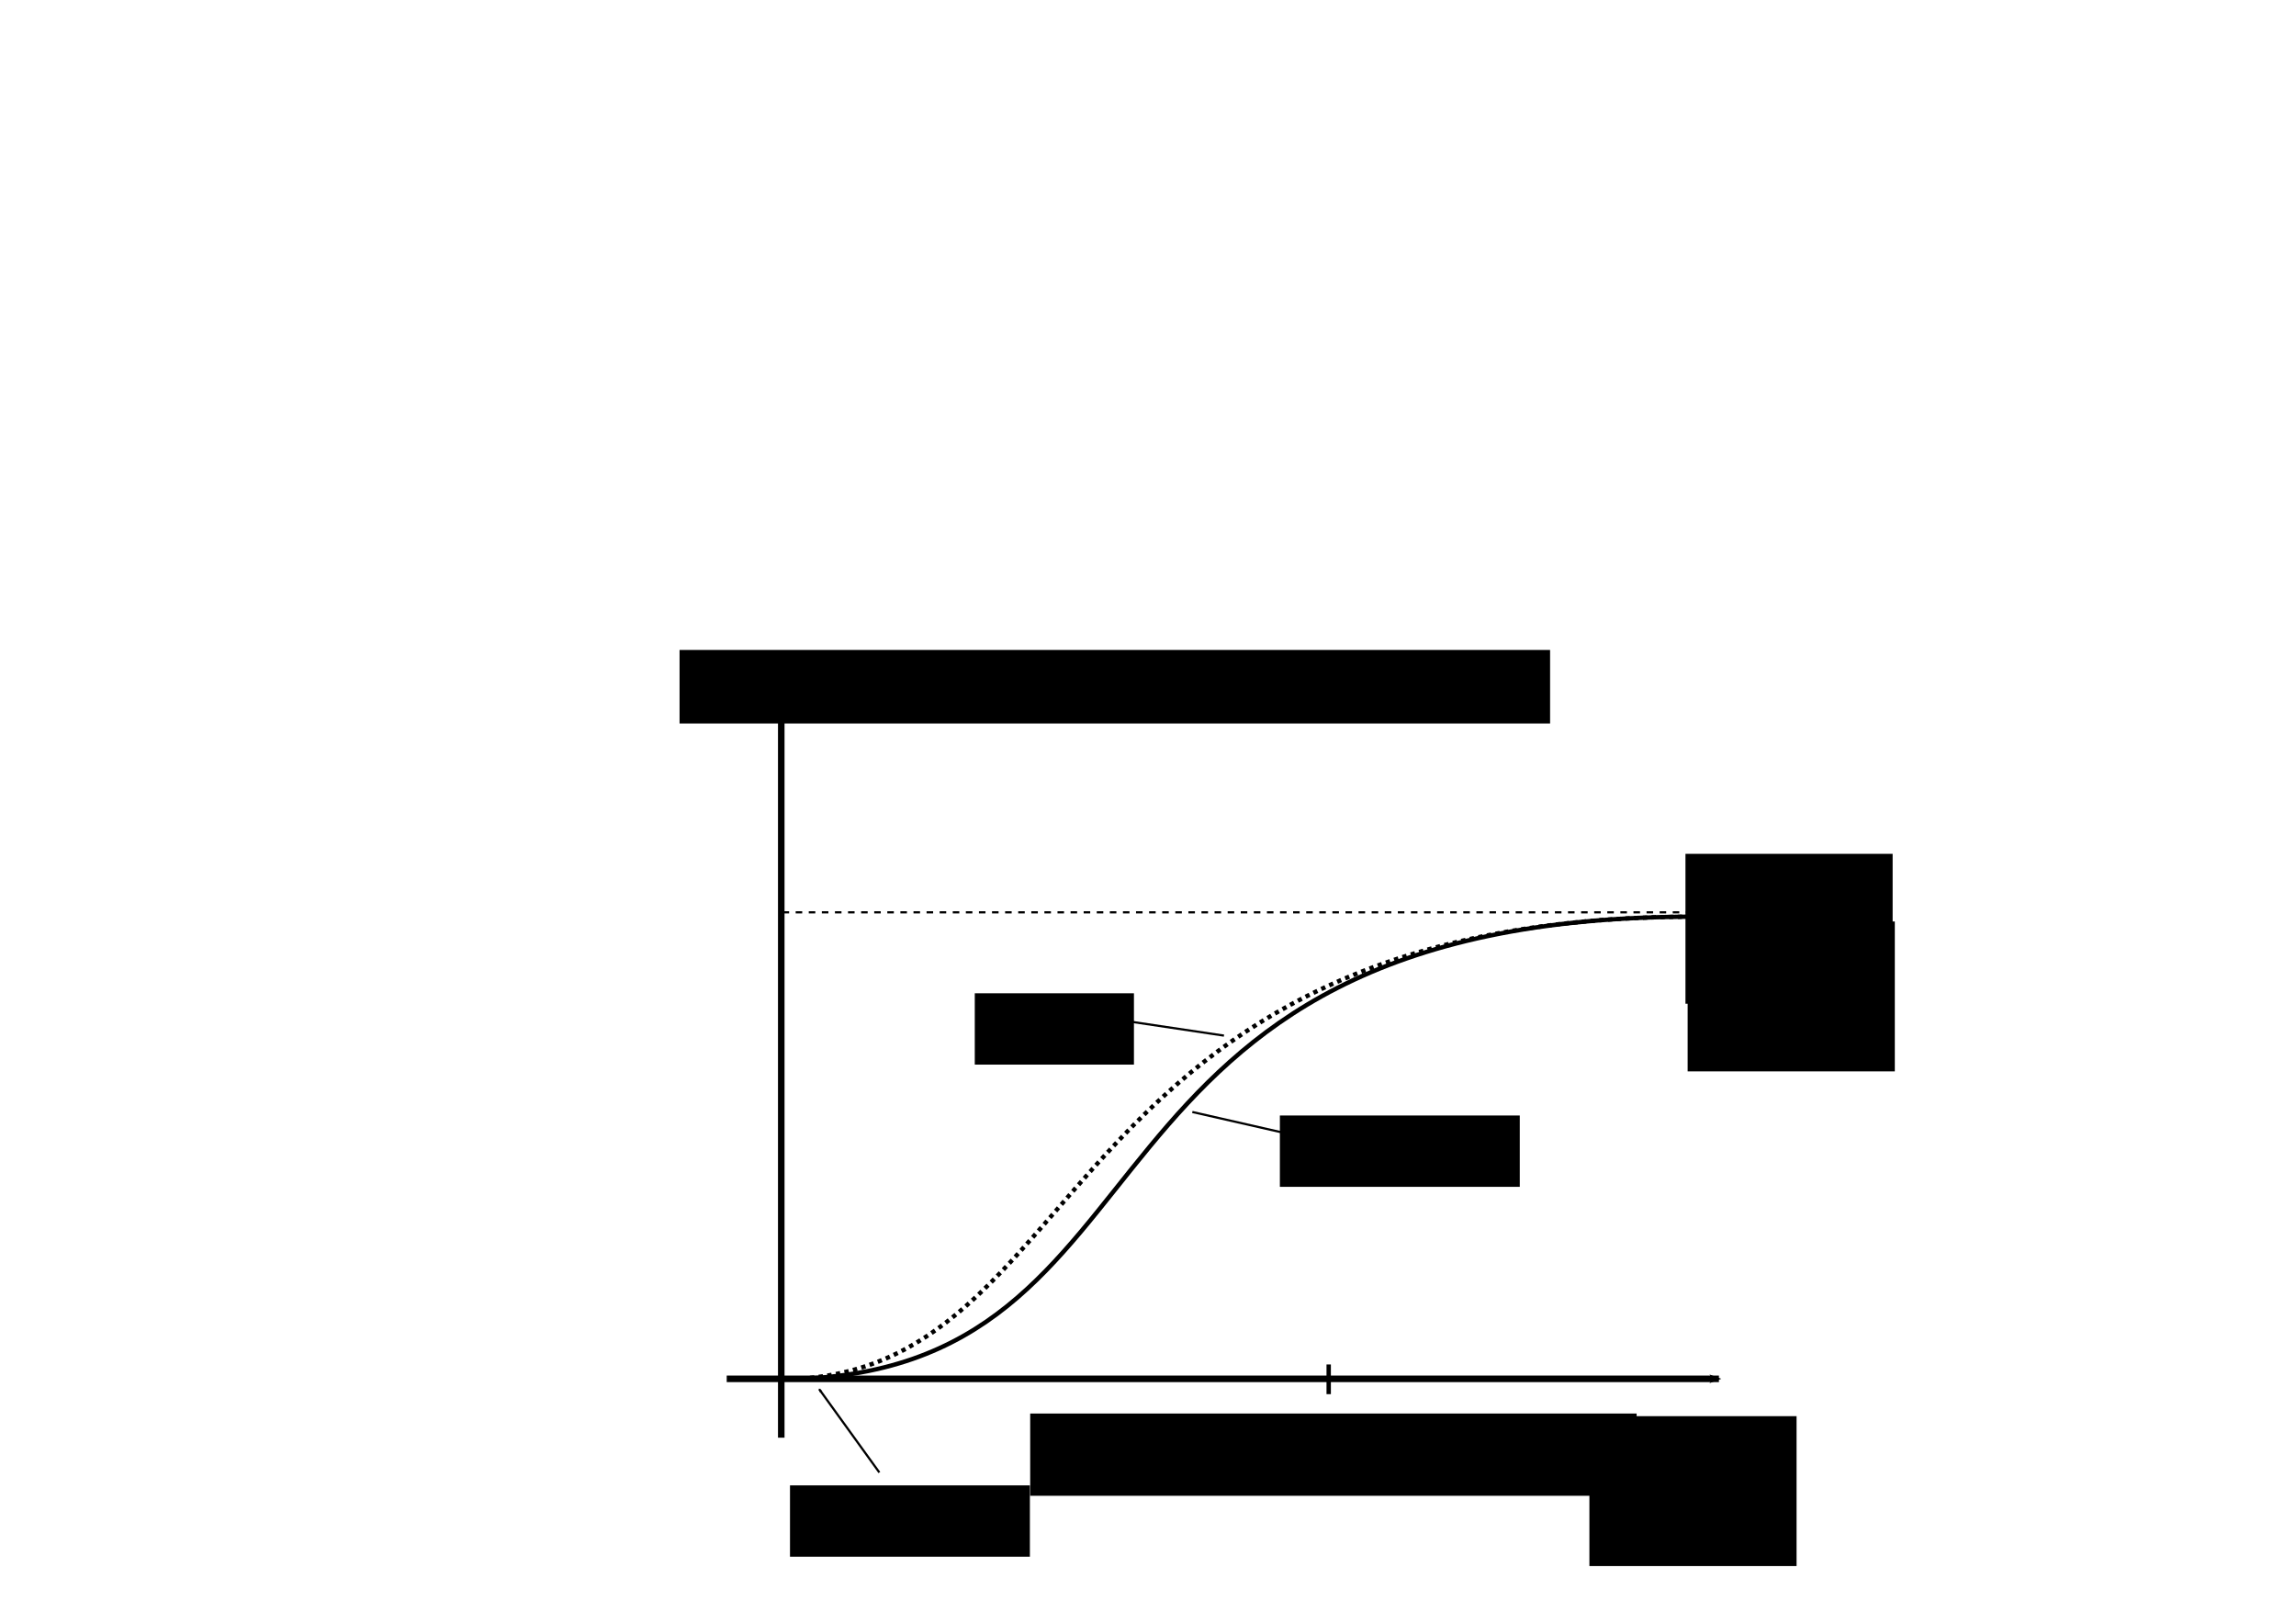 <?xml version="1.0" encoding="UTF-8" standalone="no"?>
<!-- Created with Inkscape (http://www.inkscape.org/) -->

<svg
   xmlns:dc="http://purl.org/dc/elements/1.1/"
   xmlns:cc="http://creativecommons.org/ns#"
   xmlns:rdf="http://www.w3.org/1999/02/22-rdf-syntax-ns#"
   xmlns:svg="http://www.w3.org/2000/svg"
   xmlns="http://www.w3.org/2000/svg"
   xmlns:sodipodi="http://sodipodi.sourceforge.net/DTD/sodipodi-0.dtd"
   xmlns:inkscape="http://www.inkscape.org/namespaces/inkscape"
   width="1052.362"
   height="744.094"
   id="svg2"
   version="1.1"
   inkscape:version="0.48.5 r10040"
   sodipodi:docname="CvvibTDiagram.pdf">
  <sodipodi:namedview
     id="base"
     pagecolor="#ffffff"
     bordercolor="#666666"
     borderopacity="1.0"
     inkscape:pageopacity="0.0"
     inkscape:pageshadow="2"
     inkscape:zoom="1.4142136"
     inkscape:cx="696.18034"
     inkscape:cy="255.28369"
     inkscape:document-units="px"
     inkscape:current-layer="layer1"
     showgrid="false"
     inkscape:window-width="1280"
     inkscape:window-height="739"
     inkscape:window-x="0"
     inkscape:window-y="0"
     inkscape:window-maximized="1"
     inkscape:snap-global="false"
     inkscape:snap-bbox="true"
     inkscape:bbox-paths="true"
     inkscape:snap-bbox-edge-midpoints="true"
     inkscape:snap-bbox-midpoints="true"
     inkscape:bbox-nodes="true"
     showguides="true"
     inkscape:guide-bbox="true" />
  <defs
     id="defs4">
    <marker
       style="overflow:visible;"
       id="Arrow2Mend"
       refX="0.0"
       refY="0.0"
       orient="auto"
       inkscape:stockid="Arrow2Mend">
      <path
         transform="scale(0.6) rotate(180) translate(0,0)"
         d="M 8.719,4.034 L -2.207,0.016 L 8.719,-4.002 C 6.973,-1.63 6.983,1.616 8.719,4.034 z "
         style="fill-rule:evenodd;stroke-width:0.625;stroke-linejoin:round;"
         id="path3786" />
    </marker>
  </defs>
  <g
     transform="translate(0,-308.268)"
     id="layer1"
     inkscape:groupmode="layer"
     inkscape:label="Layer 1">
    <path
       inkscape:connector-curvature="0"
       id="path2985"
       d="m 333.085,940.149 454.776,0"
       style="fill:none;stroke:#000000;stroke-width:3;stroke-linecap:butt;stroke-linejoin:miter;stroke-miterlimit:4;stroke-opacity:1;stroke-dasharray:none;marker-end:url(#Arrow2Mend)" />
    <path
       style="fill:none;stroke:#000000;stroke-width:3;stroke-linecap:butt;stroke-linejoin:miter;stroke-miterlimit:4;stroke-opacity:1;stroke-dasharray:none;marker-end:url(#Arrow2Mend)"
       d="m 358.089,967.116 0,-353.803"
       id="path4212"
       inkscape:connector-curvature="0" />
    <flowRoot
       transform="translate(-109.935,340.439)"
       style="font-size:20px;font-style:normal;font-weight:normal;text-align:center;line-height:125%;letter-spacing:0px;word-spacing:0px;text-anchor:middle;fill:#000000;fill-opacity:1;stroke:none;font-family:Sans"
       id="flowRoot4252"
       xml:space="preserve"><flowRegion
         id="flowRegion4254"><rect
           style="font-size:20px;text-align:center;text-anchor:middle"
           y="616.815"
           x="838.427"
           height="68.69"
           width="94.954"
           id="rect4256" /></flowRegion><flowPara
         id="flowPara4258">$T$</flowPara></flowRoot>    <flowRoot
       style="font-size:20px;font-style:normal;font-weight:normal;text-align:start;line-height:125%;letter-spacing:0px;word-spacing:0px;text-anchor:start;fill:#000000;fill-opacity:1;stroke:none;font-family:Sans"
       id="flowRoot4252-2"
       xml:space="preserve"
       transform="translate(-526.952,-10.689)"><flowRegion
         id="flowRegion4254-5"><rect
           style="font-size:20px;text-align:start;text-anchor:start"
           y="616.815"
           x="838.427"
           height="33.69"
           width="399.003"
           id="rect4256-4" /></flowRegion><flowPara
         id="flowPara4258-9">$c_V^{\text{vib}}$</flowPara></flowRoot>    <flowRoot
       style="font-size:20px;font-style:normal;font-weight:normal;text-align:center;line-height:125%;letter-spacing:0px;word-spacing:0px;text-anchor:middle;fill:#000000;fill-opacity:1;stroke:none;font-family:Sans"
       id="flowRoot4252-2-9-0"
       xml:space="preserve"
       transform="translate(-251.801,202.653)"><flowRegion
         id="flowRegion4254-5-7-9"><rect
           style="font-size:20px;text-align:center;text-anchor:middle"
           y="616.815"
           x="838.427"
           height="32.69"
           width="109.954"
           id="rect4256-4-0-0" /></flowRegion><flowPara
         id="flowPara4258-9-4-8">Einstein</flowPara></flowRoot>    <flowRoot
       style="font-size:20px;font-style:normal;font-weight:normal;text-align:center;line-height:125%;letter-spacing:0px;word-spacing:0px;text-anchor:middle;fill:#000000;fill-opacity:1;stroke:none;font-family:Sans"
       id="flowRoot4252-2-9"
       xml:space="preserve"
       transform="translate(-391.641,146.64)"><flowRegion
         id="flowRegion4254-5-7"><rect
           style="font-size:20px;text-align:center;text-anchor:middle"
           y="616.815"
           x="838.427"
           height="32.69"
           width="72.954"
           id="rect4256-4-0" /></flowRegion><flowPara
         id="flowPara4258-9-4">Exp.</flowPara></flowRoot>    <flowRoot
       style="font-size:20px;font-style:normal;font-weight:normal;text-align:center;line-height:125%;letter-spacing:0px;word-spacing:0px;text-anchor:middle;fill:#000000;fill-opacity:1;stroke:none;font-family:Sans"
       id="flowRoot4252-2-9-0-5"
       xml:space="preserve"
       transform="translate(-366.242,339.233)"><flowRegion
         id="flowRegion4254-5-7-9-3"><rect
           style="font-size:20px;text-align:center;text-anchor:middle"
           y="616.815"
           x="838.427"
           height="37.69"
           width="277.954"
           id="rect4256-4-0-0-5" /></flowRegion><flowPara
         id="flowPara3051">$\theta_{\text{vib}}$</flowPara></flowRoot>    <path
       style="fill:none;stroke:#000000;stroke-width:2;stroke-linecap:butt;stroke-linejoin:miter;stroke-miterlimit:4;stroke-opacity:1;stroke-dasharray:none"
       d="m 609,933.56 0,13.604"
       id="path3087-5"
       inkscape:connector-curvature="0" />
    <path
       style="fill:none;stroke:#000000;stroke-width:2;stroke-linecap:butt;stroke-linejoin:miter;stroke-miterlimit:4;stroke-opacity:1;stroke-dasharray:none"
       d="m 779,420.094 c -300.711,-1.04 -231,211.333 -421,212"
       id="path3055"
       inkscape:connector-curvature="0"
       transform="translate(0,308.268)"
       sodipodi:nodetypes="cc" />
    <flowRoot
       style="font-size:20px;font-style:normal;font-weight:normal;text-align:center;line-height:125%;letter-spacing:0px;word-spacing:0px;text-anchor:middle;fill:#000000;fill-opacity:1;stroke:none;font-family:Sans"
       id="flowRoot4252-2-9-0-6"
       xml:space="preserve"
       transform="translate(-476.335,372.159)"><flowRegion
         id="flowRegion4254-5-7-9-4"><rect
           style="font-size:20px;text-align:center;text-anchor:middle"
           y="616.815"
           x="838.427"
           height="32.69"
           width="109.954"
           id="rect4256-4-0-0-4" /></flowRegion><flowPara
         id="flowPara4258-9-4-8-8">3. HS</flowPara></flowRoot>    <path
       style="fill:none;stroke:#000000;stroke-width:1px;stroke-linecap:butt;stroke-linejoin:miter;stroke-opacity:1;marker-end:url(#Arrow2Mend)"
       d="M 403.051,674.798 375.474,636.614"
       id="path3858"
       inkscape:connector-curvature="0"
       transform="translate(0,308.268)"
       sodipodi:nodetypes="cc" />
    <path
       sodipodi:nodetypes="cc"
       transform="translate(0,308.268)"
       inkscape:connector-curvature="0"
       id="path4042"
       d="m 779,420.094 c -300.711,-1.04 -276.475,211.838 -421,212"
       style="fill:none;stroke:#000000;stroke-width:2;stroke-linecap:butt;stroke-linejoin:miter;stroke-miterlimit:4;stroke-opacity:1;stroke-dasharray:2, 2;stroke-dashoffset:0" />
    <path
       style="fill:none;stroke:#000000;stroke-width:1px;stroke-linecap:butt;stroke-linejoin:miter;stroke-opacity:1"
       d="m 597,521.094 -50.5,-11.5"
       id="path4044"
       inkscape:connector-curvature="0"
       transform="translate(0,308.268)"
       sodipodi:nodetypes="cc" />
    <path
       style="fill:none;stroke:#000000;stroke-width:1px;stroke-linecap:butt;stroke-linejoin:miter;stroke-opacity:1"
       d="M 508.404,466.741 561,474.594"
       id="path4046"
       inkscape:connector-curvature="0"
       transform="translate(0,308.268)"
       sodipodi:nodetypes="cc" />
    <path
       style="fill:none;stroke:#000000;stroke-width:1;stroke-linecap:butt;stroke-linejoin:miter;stroke-miterlimit:4;stroke-opacity:1;stroke-dasharray:3, 3;stroke-dashoffset:0"
       d="m 358.692,726.362 430.363,0"
       id="path4048"
       inkscape:connector-curvature="0" />
    <flowRoot
       transform="translate(-64.901,113.743)"
       style="font-size:20px;font-style:normal;font-weight:normal;text-align:center;line-height:125%;letter-spacing:0px;word-spacing:0px;text-anchor:middle;fill:#000000;fill-opacity:1;stroke:none;font-family:Sans"
       id="flowRoot4252-5"
       xml:space="preserve"><flowRegion
         id="flowRegion4254-6"><rect
           style="font-size:20px;text-align:center;text-anchor:middle"
           y="616.815"
           x="838.427"
           height="68.69"
           width="94.954"
           id="rect4256-6" /></flowRegion><flowPara
         id="flowPara4258-5">$3Nk$</flowPara></flowRoot>    <flowRoot
       transform="translate(-65.901,82.743)"
       style="font-size:20px;font-style:normal;font-weight:normal;text-align:center;line-height:125%;letter-spacing:0px;word-spacing:0px;text-anchor:middle;fill:#000000;fill-opacity:1;stroke:none;font-family:Sans"
       id="flowRoot4252-5-3"
       xml:space="preserve"><flowRegion
         id="flowRegion4254-6-8"><rect
           style="font-size:20px;text-align:center;text-anchor:middle"
           y="616.815"
           x="838.427"
           height="68.69"
           width="94.954"
           id="rect4256-6-1" /></flowRegion><flowPara
         id="flowPara4258-5-3">$Nk$</flowPara></flowRoot>  </g>
</svg>
